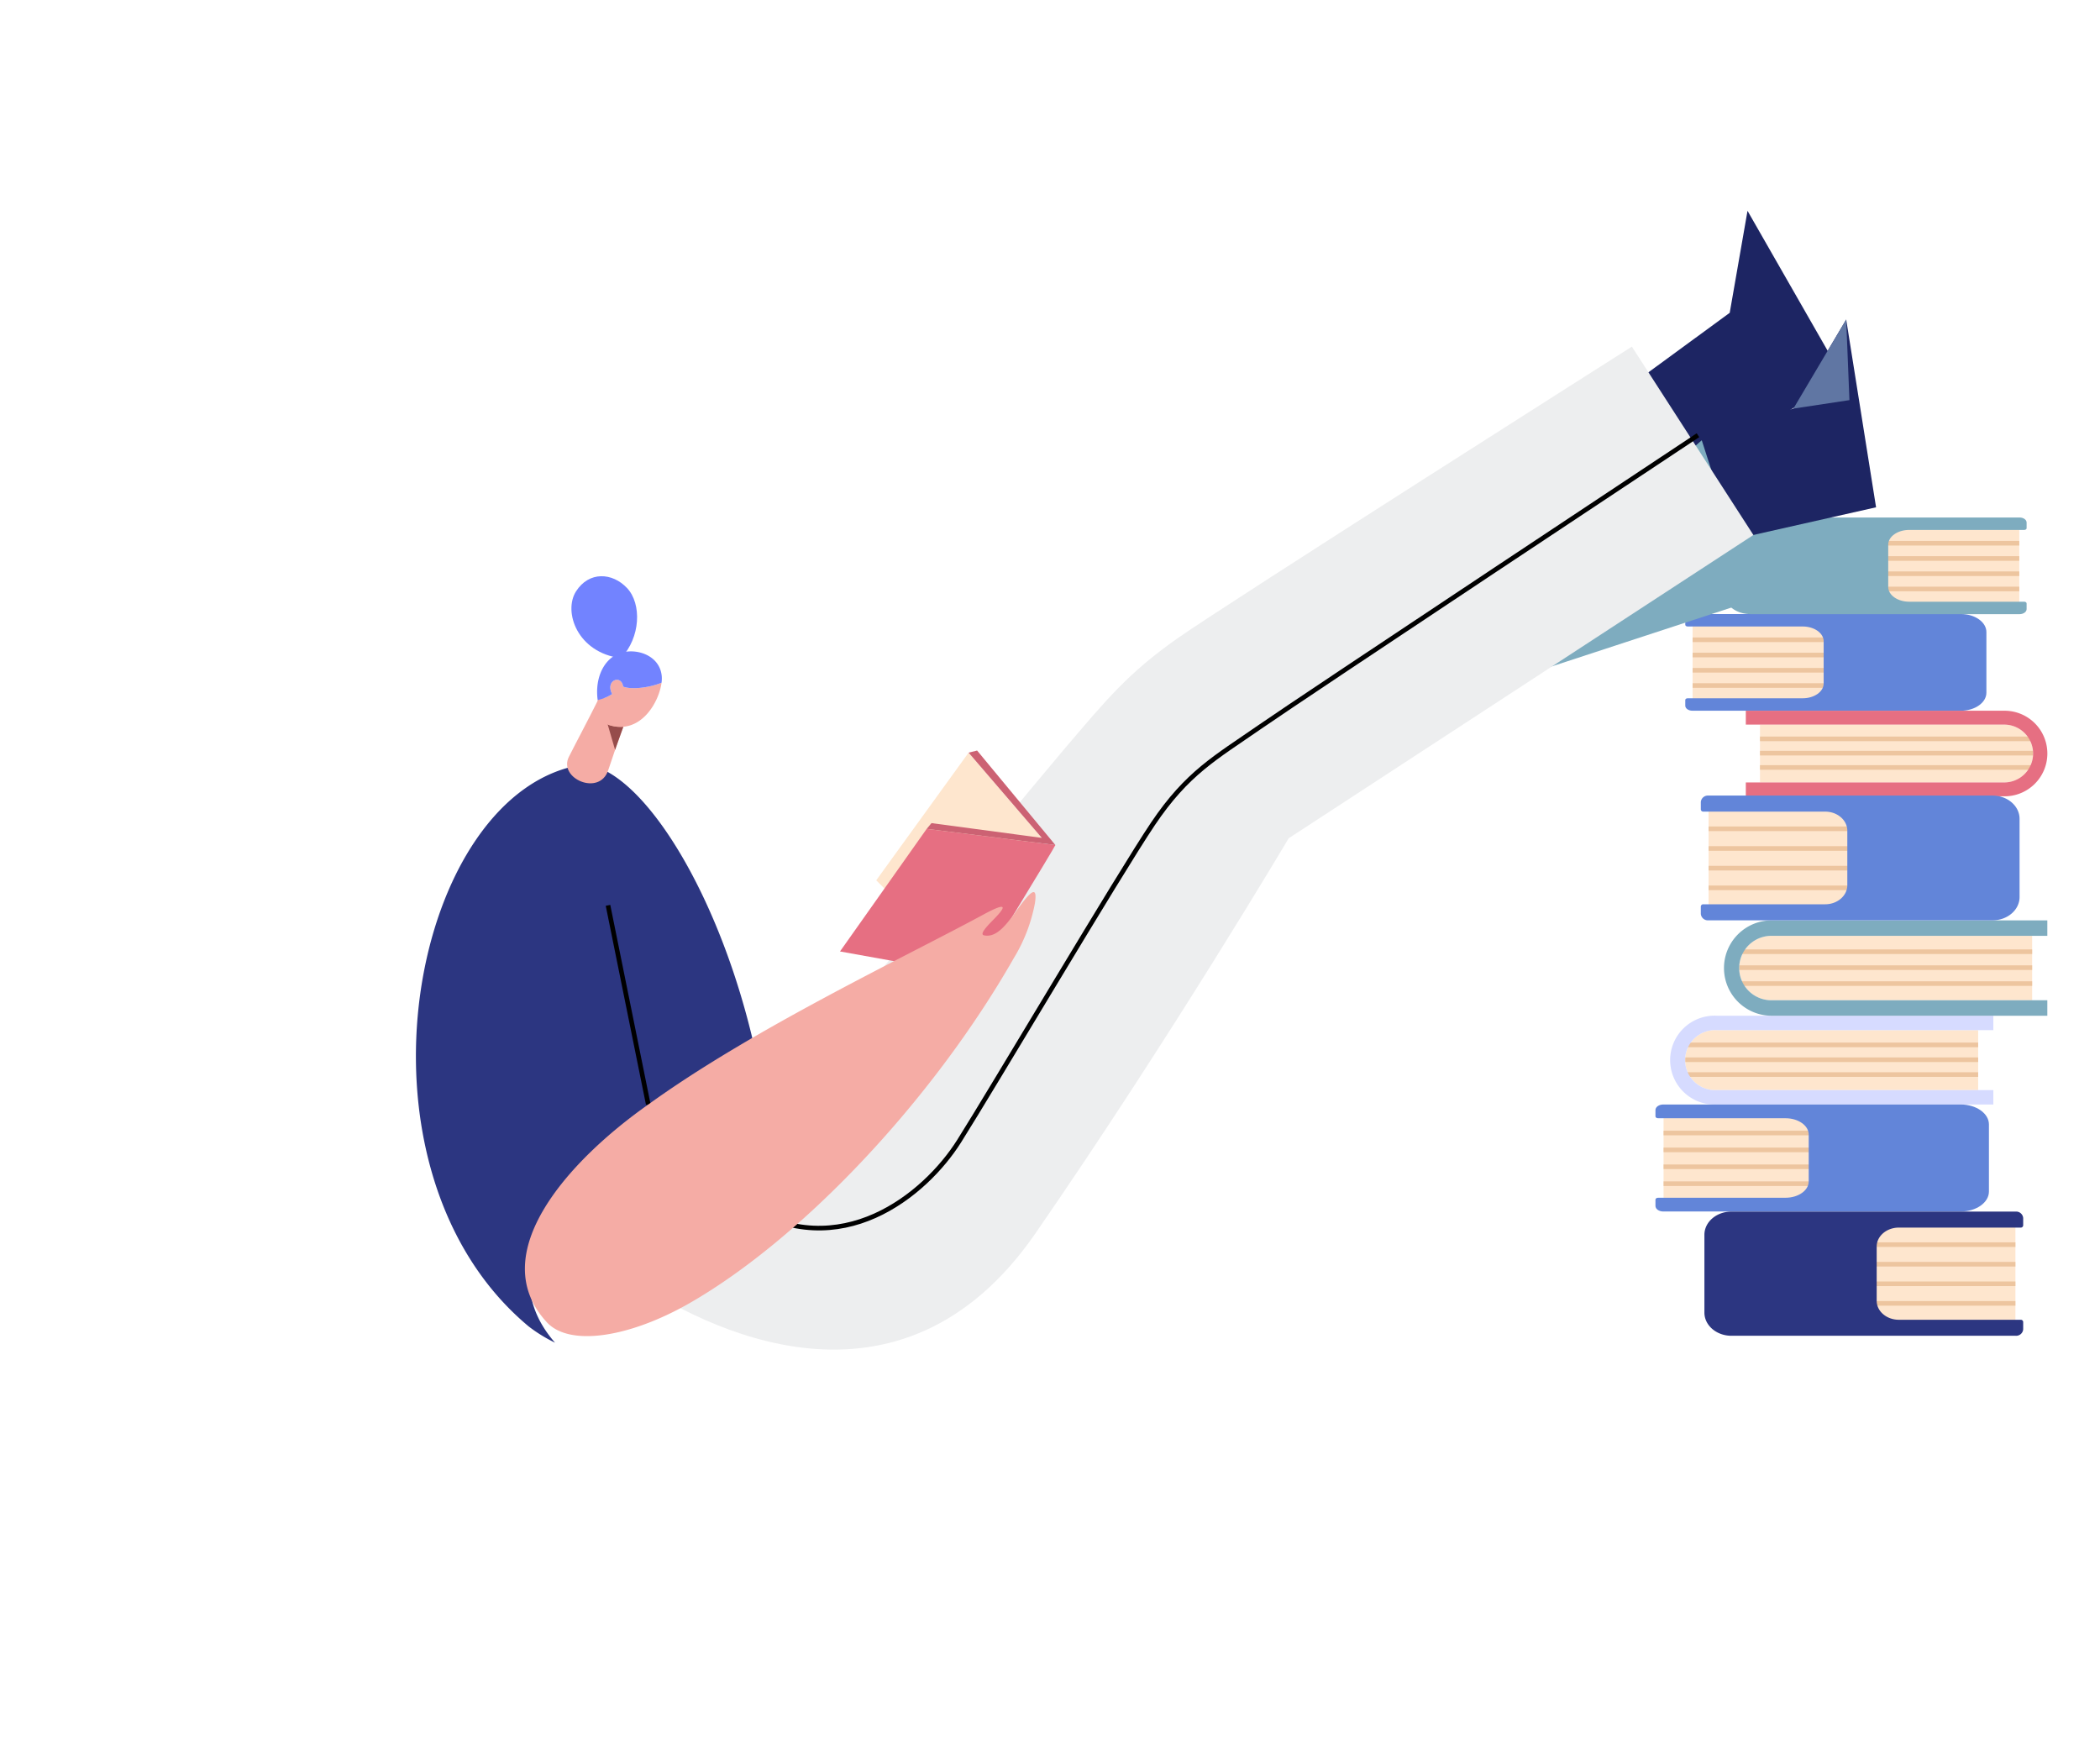 <svg xmlns="http://www.w3.org/2000/svg" xmlns:xlink="http://www.w3.org/1999/xlink" width="454.396" height="380.525" viewBox="0 0 454.396 380.525">
  <defs>
    <filter id="Path_6515" x="60.918" y="0" width="393.478" height="367.018" filterUnits="userSpaceOnUse">
      <feOffset dy="3" input="SourceAlpha"/>
      <feGaussianBlur stdDeviation="25" result="blur"/>
      <feFlood flood-color="#fff" flood-opacity="0.463"/>
      <feComposite operator="in" in2="blur"/>
      <feComposite in="SourceGraphic"/>
    </filter>
    <filter id="Path_6518" x="0" y="75.357" width="255.714" height="305.168" filterUnits="userSpaceOnUse">
      <feOffset dy="3" input="SourceAlpha"/>
      <feGaussianBlur stdDeviation="30" result="blur-2"/>
      <feFlood flood-color="#fff" flood-opacity="0.306"/>
      <feComposite operator="in" in2="blur-2"/>
      <feComposite in="SourceGraphic"/>
    </filter>
  </defs>
  <g id="hero" transform="translate(-348 -1304.388)">
    <g id="Group_5510" data-name="Group 5510" transform="translate(438 1350)">
      <g id="Group_5502" data-name="Group 5502" transform="translate(274.656 87.25)">
        <rect id="Rectangle_2797" data-name="Rectangle 2797" width="29.081" height="16.885" transform="translate(1.587 1.72)" fill="#fee6ce"/>
        <line id="Line_112" data-name="Line 112" x2="29.081" transform="translate(1.587 5.57)" fill="none" stroke="#edc59f" stroke-miterlimit="10" stroke-width="1"/>
        <line id="Line_113" data-name="Line 113" x2="29.081" transform="translate(1.587 8.87)" fill="none" stroke="#edc59f" stroke-miterlimit="10" stroke-width="1"/>
        <line id="Line_114" data-name="Line 114" x2="29.081" transform="translate(1.587 12.17)" fill="none" stroke="#edc59f" stroke-miterlimit="10" stroke-width="1"/>
        <line id="Line_115" data-name="Line 115" x2="29.081" transform="translate(1.587 15.47)" fill="none" stroke="#edc59f" stroke-miterlimit="10" stroke-width="1"/>
        <path id="Path_6510" data-name="Path 6510" d="M1555.938,749.387h-58.1c-.849,0-1.537.487-1.537,1.087v1.242c0,.2.231.365.516.365h24.9c2.5,0,4.527,1.434,4.527,3.2v9.131c0,1.769-2.027,3.2-4.527,3.2h-24.9c-.285,0-.516.164-.516.365v1.242c0,.6.688,1.087,1.537,1.087h58.1c3.048,0,5.519-1.748,5.519-3.9V753.291C1561.457,751.135,1558.986,749.387,1555.938,749.387Z" transform="translate(-1496.298 -749.387)" fill="#6285d9"/>
      </g>
      <g id="Group_5503" data-name="Group 5503" transform="translate(283.359 66.358)">
        <rect id="Rectangle_2798" data-name="Rectangle 2798" width="29.081" height="16.885" transform="translate(63.572 18.605) rotate(180)" fill="#fee6ce"/>
        <line id="Line_116" data-name="Line 116" x1="29.081" transform="translate(34.491 5.57)" fill="none" stroke="#edc59f" stroke-miterlimit="10" stroke-width="1"/>
        <line id="Line_117" data-name="Line 117" x1="29.081" transform="translate(34.491 8.87)" fill="none" stroke="#edc59f" stroke-miterlimit="10" stroke-width="1"/>
        <line id="Line_118" data-name="Line 118" x1="29.081" transform="translate(34.491 12.17)" fill="none" stroke="#edc59f" stroke-miterlimit="10" stroke-width="1"/>
        <line id="Line_119" data-name="Line 119" x1="29.081" transform="translate(34.491 15.47)" fill="none" stroke="#edc59f" stroke-miterlimit="10" stroke-width="1"/>
        <path id="Path_6511" data-name="Path 6511" d="M1530.218,681.212h58.1c.849,0,1.537.487,1.537,1.087v1.241c0,.2-.231.365-.516.365h-24.9c-2.5,0-4.528,1.434-4.528,3.2v9.131c0,1.768,2.027,3.2,4.528,3.2h24.9c.285,0,.516.164.516.365v1.242c0,.6-.688,1.087-1.537,1.087h-58.1c-3.048,0-5.519-1.748-5.519-3.9V685.116C1524.7,682.96,1527.17,681.212,1530.218,681.212Z" transform="translate(-1524.699 -681.212)" fill="#7eacbf"/>
      </g>
      <path id="Path_6512" data-name="Path 6512" d="M1478.35,568.7l28.9-7.983,11.423-19.272,6.462,40.624-40.356,9.1Z" transform="translate(-1209.194 -517.915)" fill="#1d2563"/>
      <path id="Path_6513" data-name="Path 6513" d="M1476.781,464.671l20.44,35.7-34.511,22.81-13.973-18.731,24.193-17.706,3.851-22.07" transform="translate(-1188.656 -464.671)" fill="#1d2563"/>
      <path id="Path_6514" data-name="Path 6514" d="M1279.9,687.885l81.056-26.558-11.175-34.633Z" transform="translate(-1071.557 -577.043)" fill="#7eacbf"/>
      <g transform="matrix(1, 0, 0, 1, -90, -45.61)" filter="url(#Path_6515)">
        <path id="Path_6515-2" data-name="Path 6515" d="M749.878,752.045c16.485,11.395,58.793,33.088,88.148-9.422S892.8,657.163,892.8,657.163l100.558-65.627-26.295-40.757s-87.191,55.328-98.148,63-15.558,13.4-24.98,24.448S749.878,752.045,749.878,752.045Z" transform="translate(-613.96 -478.78)" fill="#edeeef"/>
      </g>
      <path id="Path_6516" data-name="Path 6516" d="M1038.016,623.126s-85.5,56.664-94.921,63.208-15.558,9.806-23.008,20.884-34.616,57.057-41.96,68.689-25.75,26.752-46.567,13.823" transform="translate(-760.611 -574.568)" fill="none" stroke="#000" stroke-miterlimit="10" stroke-width="1"/>
      <g transform="matrix(1, 0, 0, 1, -90, -45.61)" filter="url(#Path_6518)">
        <path id="Path_6518-2" data-name="Path 6518" d="M675.752,920.05c-5.84-39.8-25.127-72.8-39.047-74.418-37.533,4.854-53.676,87.146-12.255,121.663a32.491,32.491,0,0,0,5.688,3.505c-12.3-14.059-2.162-29.792,11.233-41.538l1.909,9.8Z" transform="translate(-510.04 -683.28)" fill="#2c3681"/>
      </g>
      <line id="Line_120" data-name="Line 120" x1="8.715" y1="43.098" transform="translate(41.56 150.28)" fill="none" stroke="#000" stroke-miterlimit="10" stroke-width="1"/>
      <path id="Path_6519" data-name="Path 6519" d="M713.857,807.527c-2.911,5.841-4.973,9.622-6.713,13.087-2.349,4.678,6.658,8.606,8.521,2.861,1.622-5,4.563-12.9,4.563-12.9Z" transform="translate(-674.053 -702.46)" fill="#f5aca5"/>
      <path id="Path_6520" data-name="Path 6520" d="M738.788,827.747c-.532,1.469-1.17,3.243-1.787,5.01l-1.617-5.55a1.114,1.114,0,0,0,.327.174A7.857,7.857,0,0,0,738.788,827.747Z" transform="translate(-693.907 -716.109)" fill="#964c4b"/>
      <path id="Path_6521" data-name="Path 6521" d="M720.552,740.412c-9.467-1.176-12.542-10.063-9.726-14.462s7.878-4.084,11.053-.688S724.812,735.923,720.552,740.412Z" transform="translate(-676.18 -643.615)" fill="#7283ff"/>
      <path id="Path_6522" data-name="Path 6522" d="M733.866,797.281c-.356-2.689-3.948-1.377-2.374,1.614a9.23,9.23,0,0,1-3.131,1.3l0,.018c.685,4.938,2.477,5.4,2.477,5.4,6.787,2.137,10.793-4.916,11.339-9.154C738.9,797.768,735.163,797.882,733.866,797.281Z" transform="translate(-689.037 -694.341)" fill="#f5aca5"/>
      <path id="Path_6523" data-name="Path 6523" d="M733.59,783.358c1.3.6,5.031.488,8.313-.823a6.808,6.808,0,0,0,.056-1.266c-.262-4.271-4.732-6.136-8.339-5.344-4.028.884-6.213,5.419-5.535,10.35a9.23,9.23,0,0,0,3.131-1.3C729.642,781.981,733.233,780.669,733.59,783.358Z" transform="translate(-688.76 -680.418)" fill="#7283ff"/>
      <path id="Path_6524" data-name="Path 6524" d="M945.036,847.258l-19.984,27.62,18.554,18.6L960.885,865.7Z" transform="translate(-825.453 -730.015)" fill="#fee6ce"/>
      <path id="Path_6525" data-name="Path 6525" d="M946.064,904.564c0,.284-17.145,28.322-17.145,28.322l-29.458-5.3,18.755-26.522Z" transform="translate(-807.704 -767.329)" fill="#e66f82"/>
      <path id="Path_6526" data-name="Path 6526" d="M783.085,950.1c-2.337,3.269-4.322,5.472-6.743,4.979-1.17-.238.926-2.276,2.333-3.729,3.4-3.509,1.172-2.757-2.515-.758-16.928,9.181-49.753,24.638-72.484,41.086-16.909,11.867-35.7,32.274-21.933,47.132,4.941,5.331,17.954,3.245,30.865-4.154,24.106-13.814,52.431-43.6,70.14-74.621a35.254,35.254,0,0,0,4.6-11.977C787.914,944.078,786.415,945.445,783.085,950.1Z" transform="translate(-653.401 -798.302)" fill="#f5aca5"/>
      <path id="Path_6527" data-name="Path 6527" d="M960.662,862.719l1.045-1.245,23.875,3.2-15.849-18.446,1.841-.453,16.936,20.445Z" transform="translate(-850.15 -728.989)" fill="#cc6273"/>
      <g id="Group_5504" data-name="Group 5504" transform="translate(287.759 108.175)">
        <path id="Path_6528" data-name="Path 6528" d="M1549.054,839.974h52.731a6.256,6.256,0,1,0,0-12.51h-52.731Z" transform="translate(-1545.99 -824.462)" fill="#fee6ce"/>
        <line id="Line_121" data-name="Line 121" x2="59.114" transform="translate(3.063 12.272)" fill="none" stroke="#edc59f" stroke-miterlimit="10" stroke-width="1"/>
        <line id="Line_122" data-name="Line 122" x2="59.114" transform="translate(3.063 9.178)" fill="none" stroke="#edc59f" stroke-miterlimit="10" stroke-width="1"/>
        <line id="Line_123" data-name="Line 123" x2="59.114" transform="translate(3.063 6.083)" fill="none" stroke="#edc59f" stroke-miterlimit="10" stroke-width="1"/>
        <path id="Path_6529" data-name="Path 6529" d="M1543.691,820.669h51.161a6.256,6.256,0,1,1,0,12.51h-55.795v3h55.795a9.259,9.259,0,1,0,0-18.514h-55.795v3h4.634Z" transform="translate(-1539.057 -817.667)" fill="#e66f82"/>
      </g>
      <g id="Group_5505" data-name="Group 5505" transform="translate(271.375 174.165)">
        <path id="Path_6530" data-name="Path 6530" d="M1559.681,1056.149h-56.531a6.5,6.5,0,1,1,0-12.978h56.531Z" transform="translate(-1493.023 -1040.056)" fill="#fee6ce"/>
        <line id="Line_124" data-name="Line 124" x1="63.374" transform="translate(3.284 12.732)" fill="none" stroke="#edc59f" stroke-miterlimit="10" stroke-width="1"/>
        <line id="Line_125" data-name="Line 125" x1="63.374" transform="translate(3.284 9.522)" fill="none" stroke="#edc59f" stroke-miterlimit="10" stroke-width="1"/>
        <line id="Line_126" data-name="Line 126" x1="63.374" transform="translate(3.284 6.311)" fill="none" stroke="#edc59f" stroke-miterlimit="10" stroke-width="1"/>
        <path id="Path_6531" data-name="Path 6531" d="M1550.564,1036.122h-54.848a6.5,6.5,0,1,0,0,12.978h59.816v3.115h-59.816a9.617,9.617,0,1,1,0-19.208h59.816v3.115h-4.968Z" transform="translate(-1485.59 -1033.007)" fill="#d6dbff"/>
      </g>
      <g id="Group_5506" data-name="Group 5506" transform="translate(283.048 153.534)">
        <path id="Path_6532" data-name="Path 6532" d="M1597.785,990.54h-56.539a6.971,6.971,0,0,1,0-13.94h56.539Z" transform="translate(-1531.118 -973.255)" fill="#fee6ce"/>
        <line id="Line_127" data-name="Line 127" x1="63.382" transform="translate(3.285 13.676)" fill="none" stroke="#edc59f" stroke-miterlimit="10" stroke-width="1"/>
        <line id="Line_128" data-name="Line 128" x1="63.382" transform="translate(3.285 10.227)" fill="none" stroke="#edc59f" stroke-miterlimit="10" stroke-width="1"/>
        <line id="Line_129" data-name="Line 129" x1="63.382" transform="translate(3.285 6.779)" fill="none" stroke="#edc59f" stroke-miterlimit="10" stroke-width="1"/>
        <path id="Path_6533" data-name="Path 6533" d="M1588.667,969.028h-54.855a6.971,6.971,0,0,0,0,13.94h59.824v3.346h-59.824a10.317,10.317,0,0,1,0-20.631h59.824v3.346h-4.968Z" transform="translate(-1523.684 -965.683)" fill="#7eacbf"/>
      </g>
      <g id="Group_5507" data-name="Group 5507" transform="translate(268.204 193.372)">
        <rect id="Rectangle_2799" data-name="Rectangle 2799" width="32.205" height="18.699" transform="translate(1.757 1.905)" fill="#fee6ce"/>
        <line id="Line_130" data-name="Line 130" x2="32.205" transform="translate(1.757 6.168)" fill="none" stroke="#edc59f" stroke-miterlimit="10" stroke-width="1"/>
        <line id="Line_131" data-name="Line 131" x2="32.205" transform="translate(1.757 9.823)" fill="none" stroke="#edc59f" stroke-miterlimit="10" stroke-width="1"/>
        <line id="Line_132" data-name="Line 132" x2="32.205" transform="translate(1.757 13.477)" fill="none" stroke="#edc59f" stroke-miterlimit="10" stroke-width="1"/>
        <line id="Line_133" data-name="Line 133" x2="32.205" transform="translate(1.757 17.132)" fill="none" stroke="#edc59f" stroke-miterlimit="10" stroke-width="1"/>
        <path id="Path_6534" data-name="Path 6534" d="M1541.292,1095.685h-64.345c-.94,0-1.7.539-1.7,1.2v1.375c0,.223.256.4.572.4h27.578c2.769,0,5.013,1.588,5.013,3.546v10.112c0,1.958-2.245,3.546-5.013,3.546h-27.578c-.316,0-.572.181-.572.4v1.375c0,.665.762,1.2,1.7,1.2h64.345c3.375,0,6.112-1.936,6.112-4.323v-14.525C1547.4,1097.621,1544.667,1095.685,1541.292,1095.685Z" transform="translate(-1475.245 -1095.685)" fill="#6285d9"/>
      </g>
      <g id="Group_5508" data-name="Group 5508" transform="translate(278.019 126.53)">
        <rect id="Rectangle_2800" data-name="Rectangle 2800" width="30.784" height="21.79" transform="translate(1.679 2.22)" fill="#fee6ce"/>
        <line id="Line_134" data-name="Line 134" x2="30.784" transform="translate(1.679 7.188)" fill="none" stroke="#edc59f" stroke-miterlimit="10" stroke-width="1"/>
        <line id="Line_135" data-name="Line 135" x2="30.784" transform="translate(1.679 11.447)" fill="none" stroke="#edc59f" stroke-miterlimit="10" stroke-width="1"/>
        <line id="Line_136" data-name="Line 136" x2="30.784" transform="translate(1.679 15.705)" fill="none" stroke="#edc59f" stroke-miterlimit="10" stroke-width="1"/>
        <line id="Line_137" data-name="Line 137" x2="30.784" transform="translate(1.679 19.964)" fill="none" stroke="#edc59f" stroke-miterlimit="10" stroke-width="1"/>
        <path id="Path_6535" data-name="Path 6535" d="M1570.4,877.566H1508.9a1.528,1.528,0,0,0-1.627,1.4v1.6a.513.513,0,0,0,.546.472h26.361c2.647,0,4.792,1.85,4.792,4.132v11.784c0,2.282-2.146,4.133-4.792,4.133h-26.361a.513.513,0,0,0-.546.471v1.6a1.527,1.527,0,0,0,1.627,1.4H1570.4c3.227,0,5.843-2.256,5.843-5.038V882.6C1576.246,879.821,1573.63,877.566,1570.4,877.566Z" transform="translate(-1507.271 -877.566)" fill="#6285d9"/>
      </g>
      <g id="Group_5509" data-name="Group 5509" transform="translate(278.799 216.544)">
        <rect id="Rectangle_2801" data-name="Rectangle 2801" width="30.784" height="21.676" transform="translate(67.296 23.884) rotate(180)" fill="#fee6ce"/>
        <line id="Line_138" data-name="Line 138" x1="30.784" transform="translate(36.512 7.151)" fill="none" stroke="#edc59f" stroke-miterlimit="10" stroke-width="1"/>
        <line id="Line_139" data-name="Line 139" x1="30.784" transform="translate(36.512 11.387)" fill="none" stroke="#edc59f" stroke-miterlimit="10" stroke-width="1"/>
        <line id="Line_140" data-name="Line 140" x1="30.784" transform="translate(36.512 15.623)" fill="none" stroke="#edc59f" stroke-miterlimit="10" stroke-width="1"/>
        <line id="Line_141" data-name="Line 141" x1="30.784" transform="translate(36.512 19.86)" fill="none" stroke="#edc59f" stroke-miterlimit="10" stroke-width="1"/>
        <path id="Path_6536" data-name="Path 6536" d="M1515.662,1171.3h61.506a1.525,1.525,0,0,1,1.627,1.4v1.594a.512.512,0,0,1-.547.469h-26.36c-2.647,0-4.793,1.84-4.793,4.111v11.722c0,2.271,2.146,4.111,4.793,4.111h26.36a.512.512,0,0,1,.547.469v1.594a1.525,1.525,0,0,1-1.627,1.4h-61.506c-3.227,0-5.843-2.244-5.843-5.012v-16.838C1509.819,1173.544,1512.435,1171.3,1515.662,1171.3Z" transform="translate(-1509.819 -1171.3)" fill="#2c3681"/>
      </g>
      <path id="Path_6537" data-name="Path 6537" d="M1572.65,560.713l11.423-19.272.7,17.439Z" transform="translate(-1274.596 -517.915)" fill="#6076a3"/>
    </g>
  </g>
</svg>
